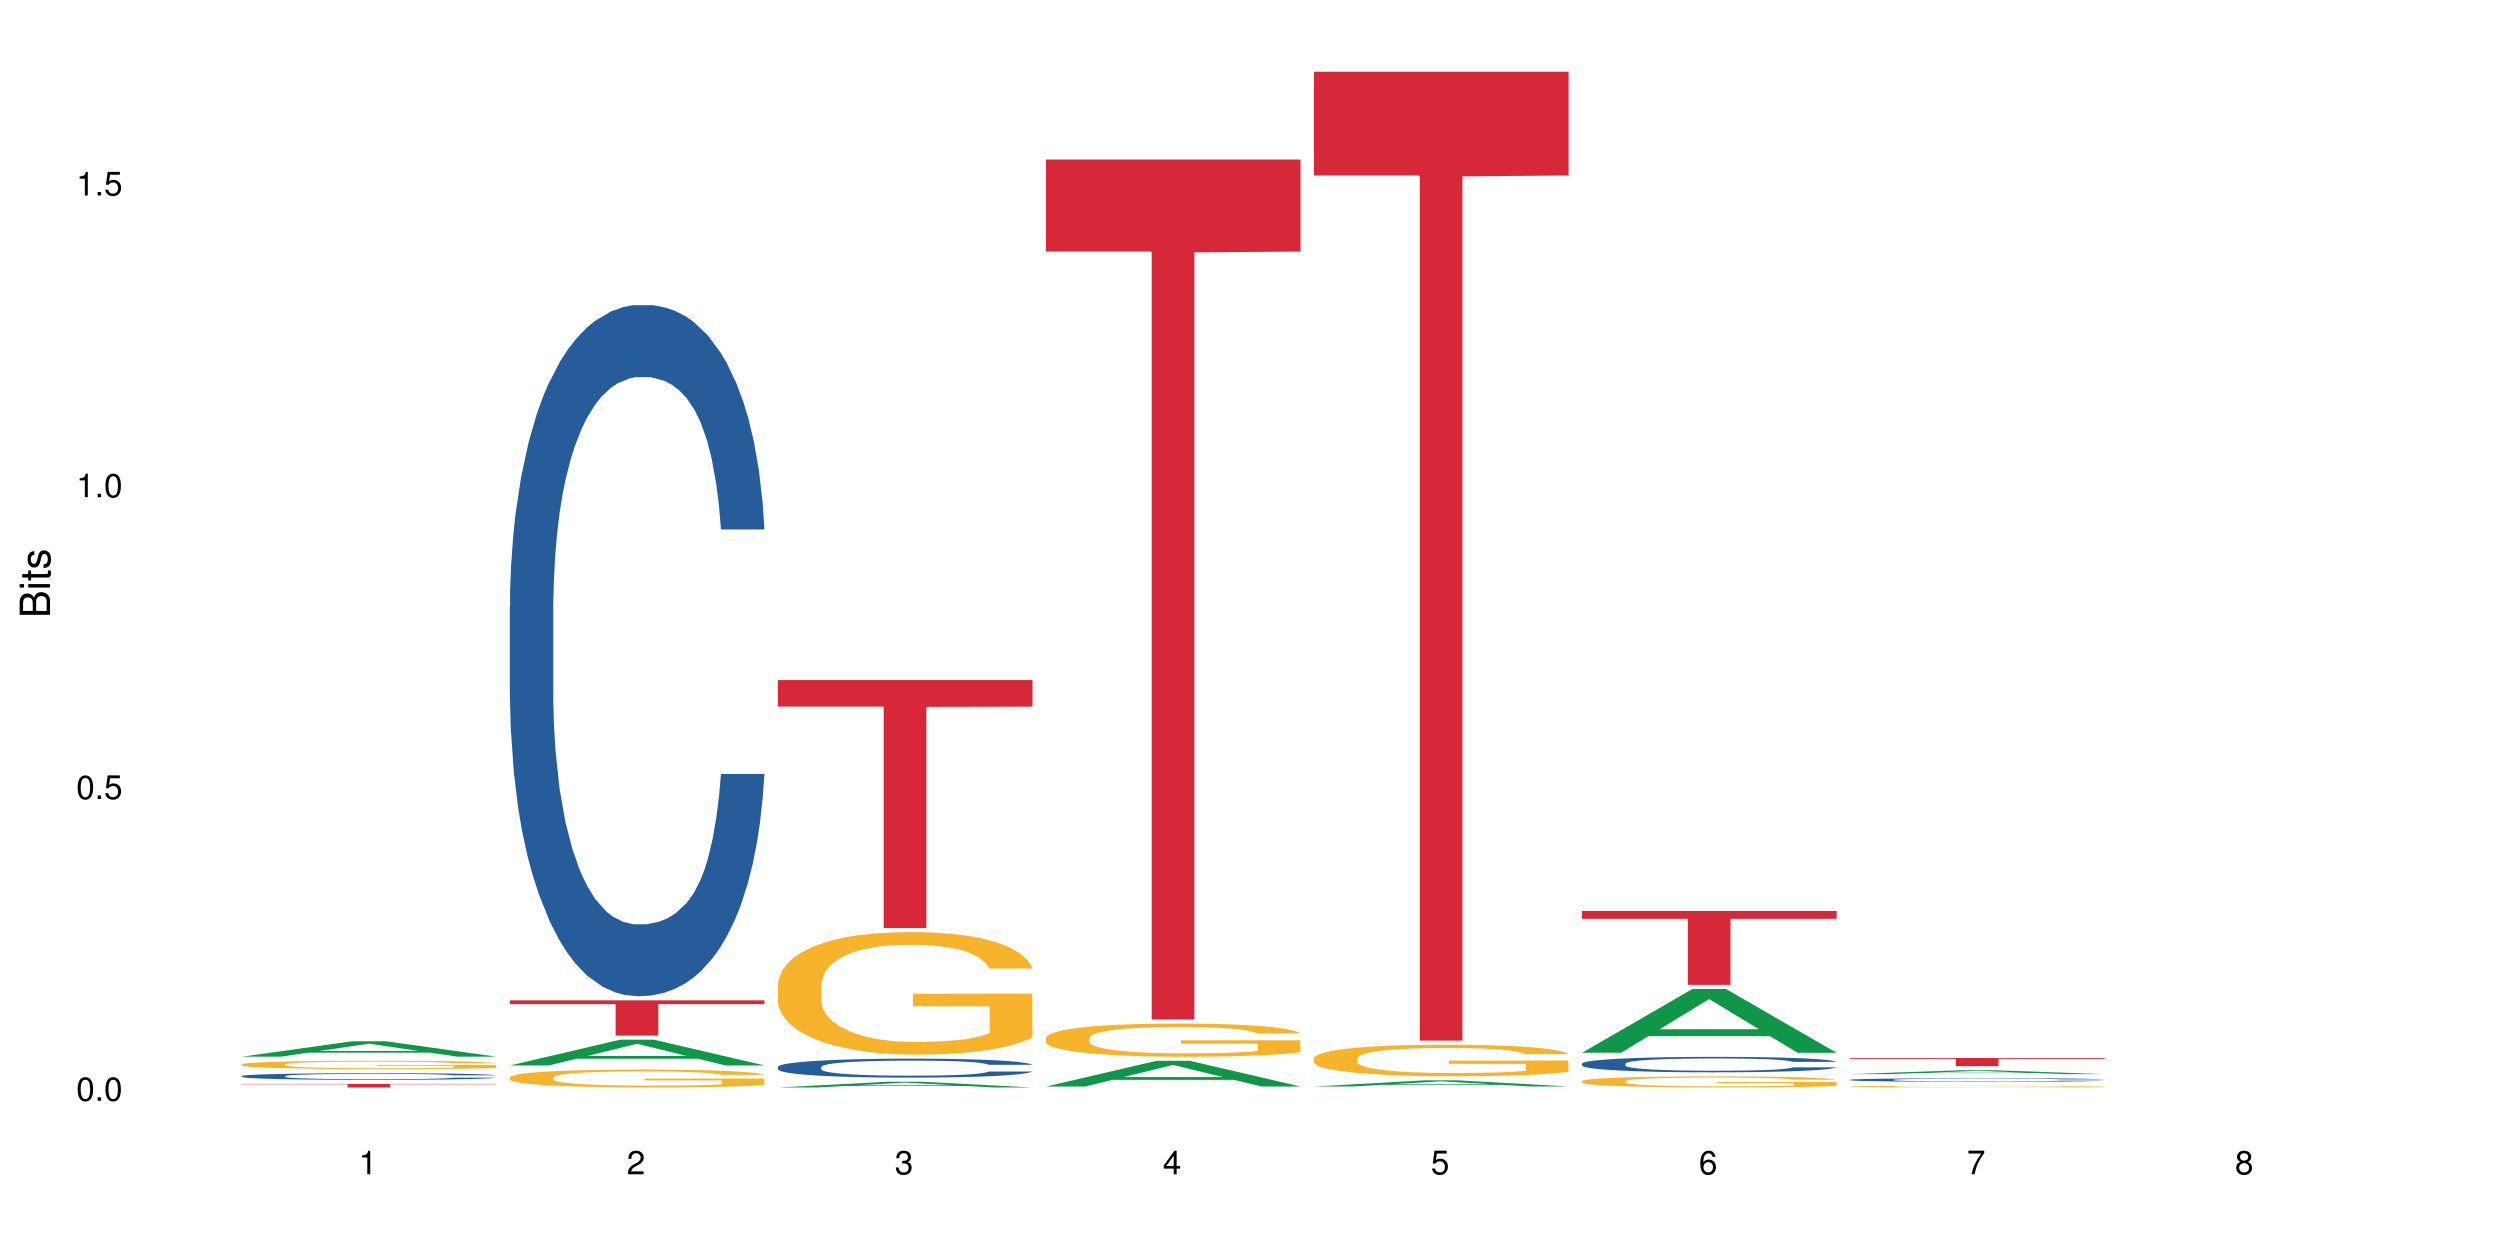 <?xml version="1.0" encoding="UTF-8"?>
<svg xmlns="http://www.w3.org/2000/svg" xmlns:xlink="http://www.w3.org/1999/xlink" width="720pt" height="360pt" viewBox="0 0 720 360" version="1.1">
<defs>
<g>
<symbol overflow="visible" id="glyph0-0">
<path style="stroke:none;" d=""/>
</symbol>
<symbol overflow="visible" id="glyph0-1">
<path style="stroke:none;" d="M 2.641 -6.797 C 2 -6.797 1.422 -6.531 1.078 -6.047 C 0.641 -5.453 0.406 -4.547 0.406 -3.297 C 0.406 -1 1.188 0.219 2.641 0.219 C 4.078 0.219 4.859 -1 4.859 -3.234 C 4.859 -4.562 4.656 -5.438 4.203 -6.047 C 3.844 -6.531 3.281 -6.797 2.641 -6.797 Z M 2.641 -6.047 C 3.547 -6.047 4 -5.125 4 -3.312 C 4 -1.375 3.562 -0.484 2.625 -0.484 C 1.734 -0.484 1.281 -1.422 1.281 -3.281 C 1.281 -5.141 1.734 -6.047 2.641 -6.047 Z M 2.641 -6.047 "/>
</symbol>
<symbol overflow="visible" id="glyph0-2">
<path style="stroke:none;" d="M 1.828 -1 L 0.828 -1 L 0.828 0 L 1.828 0 Z M 1.828 -1 "/>
</symbol>
<symbol overflow="visible" id="glyph0-3">
<path style="stroke:none;" d="M 4.562 -6.797 L 1.062 -6.797 L 0.547 -3.094 L 1.328 -3.094 C 1.719 -3.562 2.047 -3.734 2.578 -3.734 C 3.484 -3.734 4.062 -3.109 4.062 -2.094 C 4.062 -1.125 3.484 -0.531 2.578 -0.531 C 1.828 -0.531 1.375 -0.906 1.188 -1.672 L 0.328 -1.672 C 0.453 -1.109 0.547 -0.844 0.75 -0.594 C 1.125 -0.078 1.828 0.219 2.594 0.219 C 3.969 0.219 4.922 -0.781 4.922 -2.219 C 4.922 -3.562 4.031 -4.484 2.719 -4.484 C 2.25 -4.484 1.859 -4.359 1.469 -4.062 L 1.734 -5.969 L 4.562 -5.969 Z M 4.562 -6.797 "/>
</symbol>
<symbol overflow="visible" id="glyph0-4">
<path style="stroke:none;" d="M 2.484 -4.844 L 2.484 0 L 3.328 0 L 3.328 -6.797 L 2.766 -6.797 C 2.469 -5.75 2.281 -5.609 0.984 -5.453 L 0.984 -4.844 Z M 2.484 -4.844 "/>
</symbol>
<symbol overflow="visible" id="glyph0-5">
<path style="stroke:none;" d="M 4.859 -0.828 L 1.281 -0.828 C 1.359 -1.391 1.672 -1.75 2.5 -2.234 L 3.469 -2.75 C 4.406 -3.266 4.906 -3.969 4.906 -4.812 C 4.906 -5.375 4.672 -5.906 4.266 -6.266 C 3.859 -6.625 3.375 -6.797 2.719 -6.797 C 1.859 -6.797 1.219 -6.5 0.844 -5.922 C 0.609 -5.562 0.5 -5.125 0.484 -4.438 L 1.328 -4.438 C 1.359 -4.906 1.406 -5.188 1.531 -5.406 C 1.75 -5.812 2.188 -6.062 2.703 -6.062 C 3.469 -6.062 4.031 -5.516 4.031 -4.781 C 4.031 -4.25 3.719 -3.797 3.125 -3.438 L 2.234 -2.938 C 0.812 -2.141 0.406 -1.5 0.328 0 L 4.859 0 Z M 4.859 -0.828 "/>
</symbol>
<symbol overflow="visible" id="glyph0-6">
<path style="stroke:none;" d="M 2.125 -3.125 L 2.578 -3.125 C 3.516 -3.125 3.984 -2.703 3.984 -1.891 C 3.984 -1.031 3.469 -0.531 2.578 -0.531 C 1.656 -0.531 1.203 -0.984 1.156 -1.969 L 0.312 -1.969 C 0.344 -1.422 0.438 -1.078 0.609 -0.766 C 0.953 -0.109 1.625 0.219 2.547 0.219 C 3.953 0.219 4.859 -0.609 4.859 -1.906 C 4.859 -2.766 4.516 -3.25 3.703 -3.516 C 4.344 -3.766 4.656 -4.25 4.656 -4.938 C 4.656 -6.109 3.875 -6.797 2.578 -6.797 C 1.203 -6.797 0.484 -6.047 0.453 -4.609 L 1.297 -4.609 C 1.312 -5.016 1.344 -5.25 1.453 -5.453 C 1.641 -5.828 2.062 -6.062 2.594 -6.062 C 3.344 -6.062 3.797 -5.625 3.797 -4.906 C 3.797 -4.422 3.609 -4.141 3.25 -3.984 C 3.016 -3.891 2.719 -3.844 2.125 -3.844 Z M 2.125 -3.125 "/>
</symbol>
<symbol overflow="visible" id="glyph0-7">
<path style="stroke:none;" d="M 3.141 -1.625 L 3.141 0 L 3.984 0 L 3.984 -1.625 L 4.984 -1.625 L 4.984 -2.391 L 3.984 -2.391 L 3.984 -6.797 L 3.359 -6.797 L 0.266 -2.516 L 0.266 -1.625 Z M 3.141 -2.391 L 1 -2.391 L 3.141 -5.359 Z M 3.141 -2.391 "/>
</symbol>
<symbol overflow="visible" id="glyph0-8">
<path style="stroke:none;" d="M 4.781 -5.031 C 4.609 -6.141 3.891 -6.797 2.844 -6.797 C 2.094 -6.797 1.422 -6.438 1.031 -5.828 C 0.609 -5.172 0.406 -4.344 0.406 -3.094 C 0.406 -1.953 0.578 -1.234 0.984 -0.625 C 1.359 -0.078 1.953 0.219 2.703 0.219 C 3.984 0.219 4.922 -0.734 4.922 -2.078 C 4.922 -3.344 4.062 -4.234 2.844 -4.234 C 2.172 -4.234 1.641 -3.969 1.281 -3.469 C 1.281 -5.125 1.828 -6.047 2.797 -6.047 C 3.391 -6.047 3.797 -5.672 3.938 -5.031 Z M 2.734 -3.484 C 3.547 -3.484 4.062 -2.922 4.062 -2 C 4.062 -1.156 3.484 -0.531 2.703 -0.531 C 1.922 -0.531 1.328 -1.188 1.328 -2.047 C 1.328 -2.891 1.906 -3.484 2.734 -3.484 Z M 2.734 -3.484 "/>
</symbol>
<symbol overflow="visible" id="glyph0-9">
<path style="stroke:none;" d="M 4.984 -6.797 L 0.438 -6.797 L 0.438 -5.969 L 4.109 -5.969 C 2.5 -3.656 1.828 -2.234 1.328 0 L 2.219 0 C 2.594 -2.172 3.453 -4.047 4.984 -6.094 Z M 4.984 -6.797 "/>
</symbol>
<symbol overflow="visible" id="glyph0-10">
<path style="stroke:none;" d="M 3.75 -3.578 C 4.453 -4 4.688 -4.344 4.688 -4.984 C 4.688 -6.047 3.844 -6.797 2.641 -6.797 C 1.438 -6.797 0.594 -6.047 0.594 -4.984 C 0.594 -4.359 0.828 -4.016 1.516 -3.578 C 0.734 -3.203 0.359 -2.641 0.359 -1.891 C 0.359 -0.641 1.297 0.219 2.641 0.219 C 3.984 0.219 4.922 -0.641 4.922 -1.875 C 4.922 -2.641 4.531 -3.203 3.75 -3.578 Z M 2.641 -6.047 C 3.359 -6.047 3.812 -5.625 3.812 -4.969 C 3.812 -4.344 3.344 -3.922 2.641 -3.922 C 1.922 -3.922 1.453 -4.344 1.453 -4.984 C 1.453 -5.625 1.922 -6.047 2.641 -6.047 Z M 2.641 -3.203 C 3.484 -3.203 4.062 -2.672 4.062 -1.875 C 4.062 -1.062 3.484 -0.531 2.625 -0.531 C 1.797 -0.531 1.219 -1.078 1.219 -1.875 C 1.219 -2.672 1.797 -3.203 2.641 -3.203 Z M 2.641 -3.203 "/>
</symbol>
<symbol overflow="visible" id="glyph1-0">
<path style="stroke:none;" d=""/>
</symbol>
<symbol overflow="visible" id="glyph1-1">
<path style="stroke:none;" d="M 0 -0.953 L 0 -4.891 C 0 -5.719 -0.234 -6.344 -0.734 -6.797 C -1.188 -7.234 -1.812 -7.469 -2.5 -7.469 C -3.547 -7.469 -4.188 -7 -4.625 -5.875 C -4.984 -6.672 -5.641 -7.094 -6.531 -7.094 C -7.156 -7.094 -7.734 -6.859 -8.141 -6.391 C -8.562 -5.938 -8.75 -5.344 -8.75 -4.5 L -8.75 -0.953 Z M -4.984 -2.062 L -7.766 -2.062 L -7.766 -4.219 C -7.766 -4.844 -7.688 -5.203 -7.453 -5.5 C -7.219 -5.812 -6.859 -5.969 -6.375 -5.969 C -5.906 -5.969 -5.531 -5.812 -5.297 -5.5 C -5.062 -5.203 -4.984 -4.844 -4.984 -4.219 Z M -0.984 -2.062 L -4 -2.062 L -4 -4.781 C -4 -5.328 -3.859 -5.688 -3.578 -5.953 C -3.297 -6.219 -2.922 -6.359 -2.484 -6.359 C -2.062 -6.359 -1.688 -6.219 -1.406 -5.953 C -1.109 -5.688 -0.984 -5.328 -0.984 -4.781 Z M -0.984 -2.062 "/>
</symbol>
<symbol overflow="visible" id="glyph1-2">
<path style="stroke:none;" d="M -6.281 -1.797 L -6.281 -0.797 L 0 -0.797 L 0 -1.797 Z M -8.75 -1.797 L -8.75 -0.797 L -7.484 -0.797 L -7.484 -1.797 Z M -8.75 -1.797 "/>
</symbol>
<symbol overflow="visible" id="glyph1-3">
<path style="stroke:none;" d="M -6.281 -3.047 L -6.281 -2.016 L -8.016 -2.016 L -8.016 -1.016 L -6.281 -1.016 L -6.281 -0.172 L -5.469 -0.172 L -5.469 -1.016 L -0.719 -1.016 C -0.078 -1.016 0.281 -1.453 0.281 -2.234 C 0.281 -2.469 0.25 -2.719 0.188 -3.047 L -0.641 -3.047 C -0.609 -2.922 -0.594 -2.766 -0.594 -2.562 C -0.594 -2.141 -0.719 -2.016 -1.156 -2.016 L -5.469 -2.016 L -5.469 -3.047 Z M -6.281 -3.047 "/>
</symbol>
<symbol overflow="visible" id="glyph1-4">
<path style="stroke:none;" d="M -4.531 -5.25 C -5.766 -5.25 -6.469 -4.422 -6.469 -2.969 C -6.469 -1.516 -5.719 -0.562 -4.547 -0.562 C -3.562 -0.562 -3.094 -1.062 -2.734 -2.562 L -2.516 -3.484 C -2.344 -4.188 -2.094 -4.469 -1.625 -4.469 C -1.047 -4.469 -0.641 -3.875 -0.641 -3 C -0.641 -2.453 -0.797 -2 -1.062 -1.75 C -1.25 -1.594 -1.422 -1.531 -1.875 -1.469 L -1.875 -0.406 C -0.422 -0.453 0.281 -1.266 0.281 -2.922 C 0.281 -4.5 -0.5 -5.516 -1.719 -5.516 C -2.656 -5.516 -3.172 -4.984 -3.469 -3.734 L -3.703 -2.766 C -3.891 -1.953 -4.156 -1.609 -4.594 -1.609 C -5.172 -1.609 -5.547 -2.125 -5.547 -2.938 C -5.547 -3.75 -5.203 -4.172 -4.531 -4.203 Z M -4.531 -5.25 "/>
</symbol>
</g>
</defs>
<g id="surface104324">
<rect x="0" y="0" width="720" height="360" style="fill:rgb(100%,100%,100%);fill-opacity:1;stroke:none;"/>
<path style=" stroke:none;fill-rule:nonzero;fill:rgb(6.275%,58.824%,28.235%);fill-opacity:1;" d="M 69.629 304.32 L 69.707 304.316 L 101.441 299.875 L 111.078 299.875 L 142.965 304.324 L 131.762 304.324 L 123.77 303.16 L 88.746 303.16 L 80.91 304.32 L 69.629 304.32 L 92.117 302.68 L 120.559 302.676 L 106.375 300.602 L 106.219 300.598 L 106.062 300.609 L 92.039 302.676 L 92.117 302.68 Z M 69.629 304.32 "/>
<path style=" stroke:none;fill-rule:nonzero;fill:rgb(14.51%,36.078%,60%);fill-opacity:1;" d="M 69.629 309.91 L 69.719 309.91 L 69.719 309.867 L 69.988 309.801 L 70.613 309.719 L 71.238 309.66 L 72.848 309.555 L 75.086 309.457 L 77.41 309.379 L 79.109 309.336 L 80.629 309.301 L 84.117 309.234 L 86.355 309.203 L 88.77 309.172 L 91.719 309.141 L 93.867 309.125 L 98.695 309.098 L 102.273 309.086 L 105.047 309.078 L 111.039 309.078 L 114.613 309.086 L 117.207 309.094 L 120.07 309.109 L 122.484 309.125 L 126.688 309.164 L 130.445 309.211 L 132.145 309.238 L 134.828 309.293 L 136.883 309.348 L 138.316 309.391 L 139.926 309.457 L 141.355 309.535 L 142.43 309.625 L 142.965 309.699 L 130.445 309.699 L 129.82 309.629 L 129.102 309.574 L 127.762 309.504 L 126.422 309.453 L 124.543 309.402 L 122.844 309.371 L 120.516 309.336 L 118.461 309.316 L 116.312 309.301 L 114.258 309.289 L 110.32 309.277 L 105.762 309.277 L 104.062 309.281 L 100.574 309.297 L 98.695 309.309 L 96.012 309.332 L 94.133 309.355 L 91.898 309.391 L 90.379 309.422 L 88.5 309.465 L 87.16 309.504 L 85.637 309.562 L 84.742 309.605 L 83.938 309.656 L 83.223 309.715 L 82.688 309.773 L 82.328 309.84 L 82.148 309.902 L 82.148 310.172 L 82.328 310.238 L 82.777 310.309 L 83.938 310.418 L 85.637 310.508 L 87.605 310.582 L 89.484 310.637 L 90.559 310.66 L 91.988 310.688 L 94.223 310.723 L 97.445 310.758 L 99.32 310.773 L 102.184 310.785 L 105.137 310.793 L 109.07 310.793 L 112.559 310.785 L 114.883 310.777 L 117.297 310.762 L 120.605 310.734 L 122.664 310.707 L 124.453 310.672 L 125.793 310.641 L 126.688 310.609 L 128.031 310.559 L 129.102 310.496 L 129.906 310.438 L 130.445 310.375 L 142.965 310.375 L 142.43 310.445 L 141.625 310.516 L 140.82 310.566 L 139.566 310.625 L 138.137 310.68 L 136.078 310.742 L 134.379 310.781 L 132.145 310.824 L 130.086 310.859 L 127.852 310.891 L 124.543 310.926 L 122.395 310.941 L 120.07 310.957 L 117.297 310.973 L 113.809 310.984 L 110.055 310.992 L 106.566 310.992 L 102.809 310.988 L 100.035 310.98 L 96.371 310.965 L 91.809 310.934 L 88.5 310.902 L 85.906 310.867 L 83.672 310.832 L 81.168 310.785 L 77.945 310.707 L 75.98 310.648 L 74.637 310.602 L 73.117 310.531 L 72.043 310.473 L 70.793 310.375 L 69.898 310.25 L 69.629 310.152 Z M 69.629 309.91 "/>
<path style=" stroke:none;fill-rule:nonzero;fill:rgb(96.863%,70.196%,16.863%);fill-opacity:1;" d="M 69.629 306.527 L 69.719 306.527 L 69.719 306.484 L 70.078 306.383 L 70.973 306.246 L 72.133 306.137 L 73.387 306.047 L 74.191 306 L 75.531 305.934 L 76.695 305.887 L 79.645 305.789 L 83.402 305.695 L 85.461 305.656 L 87.785 305.617 L 91.094 305.578 L 92.613 305.562 L 97.266 305.527 L 102.543 305.504 L 108.355 305.5 L 111.039 305.5 L 114.703 305.508 L 119.711 305.535 L 122.574 305.555 L 124.809 305.578 L 127.137 305.605 L 129.996 305.648 L 132.68 305.703 L 134.828 305.754 L 136.973 305.82 L 138.762 305.891 L 140.281 305.969 L 141.625 306.062 L 142.43 306.137 L 142.965 306.215 L 130.535 306.215 L 129.82 306.137 L 129.016 306.078 L 127.672 306.004 L 126.332 305.953 L 124.988 305.91 L 122.484 305.855 L 120.34 305.82 L 117.656 305.789 L 115.062 305.77 L 112.109 305.754 L 110.32 305.75 L 105.582 305.75 L 101.289 305.766 L 98.785 305.785 L 96.996 305.801 L 94.492 305.836 L 92.973 305.859 L 92.078 305.879 L 89.395 305.945 L 87.605 306.008 L 86.621 306.051 L 85.371 306.117 L 84.477 306.176 L 83.492 306.262 L 82.953 306.328 L 82.238 306.477 L 82.148 306.875 L 82.418 306.957 L 82.953 307.047 L 83.672 307.125 L 84.742 307.211 L 85.816 307.273 L 87.695 307.359 L 89.305 307.418 L 90.559 307.453 L 92.973 307.512 L 93.957 307.531 L 96.281 307.574 L 98.695 307.602 L 101.648 307.629 L 103.883 307.645 L 107.461 307.652 L 112.02 307.652 L 117.387 307.641 L 120.785 307.621 L 123.109 307.605 L 124.633 307.59 L 126.508 307.566 L 127.852 307.543 L 129.102 307.52 L 130.625 307.48 L 130.625 306.957 L 108.535 306.953 L 108.535 306.707 L 142.875 306.707 L 142.965 307.566 L 141.086 307.625 L 138.762 307.684 L 136.527 307.727 L 134.199 307.762 L 130.891 307.805 L 128.207 307.832 L 124.094 307.863 L 120.34 307.883 L 116.402 307.895 L 112.914 307.902 L 108.801 307.902 L 105.137 307.898 L 101.199 307.887 L 98.07 307.867 L 95.207 307.848 L 92.344 307.82 L 88.77 307.773 L 86.441 307.734 L 84.027 307.688 L 81.613 307.633 L 79.469 307.574 L 78.035 307.527 L 76.605 307.477 L 75.086 307.41 L 73.652 307.336 L 72.582 307.266 L 71.598 307.191 L 70.883 307.117 L 70.164 307.02 L 69.809 306.941 L 69.629 306.871 Z M 69.629 306.527 "/>
<path style=" stroke:none;fill-rule:nonzero;fill:rgb(83.922%,15.686%,22.353%);fill-opacity:1;" d="M 69.629 312.168 L 142.965 312.168 L 142.965 312.277 L 112.402 312.277 L 112.402 313.195 L 100.105 313.195 L 100.105 312.277 L 69.629 312.277 Z M 69.629 312.168 "/>
<path style=" stroke:none;fill-rule:nonzero;fill:rgb(6.275%,58.824%,28.235%);fill-opacity:1;" d="M 146.824 306.848 L 146.902 306.84 L 178.637 299.422 L 188.273 299.422 L 220.16 306.855 L 208.957 306.855 L 200.965 304.914 L 165.941 304.914 L 158.109 306.848 L 146.824 306.848 L 169.312 304.113 L 197.754 304.105 L 183.57 300.637 L 183.414 300.629 L 183.258 300.652 L 169.234 304.105 L 169.312 304.113 Z M 146.824 306.848 "/>
<path style=" stroke:none;fill-rule:nonzero;fill:rgb(14.51%,36.078%,60%);fill-opacity:1;" d="M 146.824 174.492 L 146.914 174.312 L 146.914 169.945 L 147.184 163.031 L 147.809 154.301 L 148.434 148.297 L 150.043 137.562 L 152.281 127.191 L 154.605 119.188 L 156.305 114.457 L 157.824 110.82 L 161.312 104.09 L 163.551 100.633 L 165.965 97.539 L 168.914 94.445 L 171.062 92.625 L 175.891 89.715 L 179.469 88.441 L 182.242 87.898 L 188.234 87.898 L 191.812 88.625 L 194.406 89.535 L 197.266 90.988 L 199.68 92.625 L 203.883 96.629 L 207.641 101.723 L 209.34 104.633 L 212.023 110.273 L 214.078 115.73 L 215.512 120.461 L 217.121 127.191 L 218.551 135.379 L 219.625 144.656 L 220.16 152.48 L 207.641 152.48 L 207.016 145.203 L 206.301 139.562 L 204.957 132.105 L 203.617 126.828 L 201.738 121.555 L 200.039 118.098 L 197.715 114.641 L 195.656 112.457 L 193.512 110.82 L 191.453 109.727 L 187.52 108.637 L 182.957 108.637 L 181.258 109 L 177.77 110.457 L 175.891 111.73 L 173.207 114.277 L 171.332 116.641 L 169.094 120.281 L 167.574 123.371 L 165.695 128.102 L 164.355 132.285 L 162.836 138.289 L 161.941 142.84 L 161.137 147.934 L 160.418 153.938 L 159.883 160.305 L 159.523 167.035 L 159.348 173.586 L 159.348 201.781 L 159.523 208.332 L 159.973 215.973 L 161.137 227.07 L 162.836 236.715 L 164.801 244.355 L 166.68 249.812 L 167.754 252.359 L 169.184 255.27 L 171.418 258.906 L 174.641 262.547 L 176.516 264.004 L 179.379 265.457 L 182.332 266.184 L 186.266 266.184 L 189.754 265.457 L 192.078 264.547 L 194.492 263.094 L 197.805 260 L 199.859 257.09 L 201.648 253.633 L 202.988 250.176 L 203.883 247.266 L 205.227 241.625 L 206.301 235.438 L 207.105 229.07 L 207.641 222.887 L 220.16 222.887 L 219.625 230.164 L 218.82 237.258 L 218.016 242.535 L 216.762 248.902 L 215.332 254.543 L 213.273 260.91 L 211.574 265.094 L 209.34 269.641 L 207.281 273.098 L 205.047 276.191 L 201.738 279.828 L 199.59 281.648 L 197.266 283.285 L 194.492 284.742 L 191.004 286.016 L 187.25 286.742 L 183.762 286.926 L 180.004 286.562 L 177.234 285.832 L 173.566 284.195 L 169.004 280.922 L 165.695 277.465 L 163.102 274.008 L 160.867 270.371 L 158.363 265.457 L 155.145 257.453 L 153.176 251.266 L 151.832 246.172 L 150.312 239.078 L 149.238 232.711 L 147.988 222.523 L 147.094 209.605 L 146.824 199.602 Z M 146.824 174.492 "/>
<path style=" stroke:none;fill-rule:nonzero;fill:rgb(96.863%,70.196%,16.863%);fill-opacity:1;" d="M 146.824 310.242 L 146.914 310.238 L 146.914 310.145 L 147.273 309.93 L 148.168 309.637 L 149.328 309.398 L 150.582 309.207 L 151.387 309.109 L 152.727 308.969 L 153.891 308.863 L 156.844 308.652 L 160.598 308.453 L 162.656 308.367 L 164.98 308.289 L 168.289 308.199 L 169.809 308.168 L 174.461 308.09 L 179.738 308.043 L 185.551 308.031 L 188.234 308.035 L 191.898 308.055 L 196.91 308.105 L 199.77 308.152 L 202.008 308.199 L 204.332 308.262 L 207.195 308.355 L 209.875 308.469 L 212.023 308.582 L 214.168 308.723 L 215.957 308.875 L 217.477 309.039 L 218.82 309.238 L 219.625 309.402 L 220.16 309.566 L 207.73 309.566 L 207.016 309.402 L 206.211 309.273 L 204.867 309.121 L 203.527 309.008 L 202.184 308.918 L 199.68 308.793 L 197.535 308.719 L 194.852 308.652 L 192.258 308.609 L 189.305 308.582 L 187.52 308.57 L 182.777 308.57 L 178.484 308.605 L 175.98 308.645 L 174.191 308.68 L 171.688 308.75 L 170.168 308.809 L 169.273 308.844 L 166.59 308.992 L 164.801 309.125 L 163.816 309.215 L 162.566 309.355 L 161.672 309.484 L 160.688 309.672 L 160.152 309.812 L 159.434 310.133 L 159.348 310.984 L 159.613 311.164 L 160.152 311.355 L 160.867 311.527 L 161.941 311.703 L 163.012 311.84 L 164.891 312.027 L 166.5 312.148 L 167.754 312.23 L 170.168 312.355 L 171.152 312.398 L 173.477 312.484 L 175.891 312.551 L 178.844 312.605 L 181.078 312.633 L 184.656 312.656 L 189.219 312.656 L 194.582 312.629 L 197.98 312.594 L 200.309 312.555 L 201.828 312.52 L 203.707 312.469 L 205.047 312.422 L 206.301 312.371 L 207.82 312.289 L 207.82 311.164 L 185.73 311.156 L 185.73 310.629 L 220.07 310.625 L 220.16 312.469 L 218.285 312.598 L 215.957 312.719 L 213.723 312.812 L 211.398 312.895 L 208.086 312.984 L 205.406 313.039 L 201.289 313.105 L 197.535 313.148 L 193.598 313.176 L 190.113 313.191 L 185.996 313.195 L 182.332 313.188 L 178.395 313.156 L 175.266 313.121 L 172.402 313.074 L 169.543 313.012 L 165.965 312.914 L 163.641 312.832 L 161.223 312.734 L 158.809 312.617 L 156.664 312.488 L 155.23 312.391 L 153.801 312.277 L 152.281 312.133 L 150.852 311.973 L 149.777 311.828 L 148.793 311.664 L 148.078 311.508 L 147.363 311.293 L 147.004 311.125 L 146.824 310.977 Z M 146.824 310.242 "/>
<path style=" stroke:none;fill-rule:nonzero;fill:rgb(83.922%,15.686%,22.353%);fill-opacity:1;" d="M 146.824 288.102 L 220.16 288.102 L 220.16 289.188 L 189.598 289.195 L 189.598 298.25 L 177.301 298.25 L 177.301 289.203 L 177.121 289.188 L 146.824 289.188 Z M 146.824 288.102 "/>
<path style=" stroke:none;fill-rule:nonzero;fill:rgb(6.275%,58.824%,28.235%);fill-opacity:1;" d="M 224.02 313.195 L 224.098 313.191 L 255.832 311.531 L 265.469 311.531 L 297.355 313.195 L 286.152 313.195 L 278.16 312.762 L 243.141 312.762 L 235.305 313.195 L 224.02 313.195 L 246.508 312.582 L 274.949 312.578 L 260.77 311.801 L 260.609 311.801 L 260.453 311.805 L 246.43 312.578 L 246.508 312.582 Z M 224.02 313.195 "/>
<path style=" stroke:none;fill-rule:nonzero;fill:rgb(14.51%,36.078%,60%);fill-opacity:1;" d="M 224.02 307.273 L 224.109 307.27 L 224.109 307.148 L 224.379 306.961 L 225.004 306.719 L 225.633 306.555 L 227.242 306.262 L 229.477 305.977 L 231.801 305.758 L 233.5 305.629 L 235.023 305.527 L 238.508 305.344 L 240.746 305.25 L 243.16 305.164 L 246.113 305.078 L 248.258 305.031 L 253.086 304.949 L 256.664 304.914 L 259.438 304.898 L 265.43 304.898 L 269.008 304.918 L 271.602 304.945 L 274.461 304.984 L 276.875 305.031 L 281.082 305.141 L 284.836 305.277 L 286.535 305.359 L 289.219 305.512 L 291.277 305.664 L 292.707 305.793 L 294.316 305.977 L 295.746 306.203 L 296.82 306.457 L 297.355 306.668 L 284.836 306.668 L 284.211 306.469 L 283.496 306.316 L 282.152 306.113 L 280.812 305.969 L 278.934 305.824 L 277.234 305.727 L 274.91 305.633 L 272.852 305.574 L 270.707 305.527 L 268.648 305.5 L 264.715 305.469 L 260.152 305.469 L 258.453 305.477 L 254.965 305.52 L 253.086 305.555 L 250.406 305.621 L 248.527 305.688 L 246.289 305.789 L 244.77 305.871 L 242.891 306 L 241.551 306.117 L 240.031 306.281 L 239.137 306.406 L 238.332 306.547 L 237.613 306.711 L 237.078 306.883 L 236.723 307.07 L 236.543 307.25 L 236.543 308.02 L 236.723 308.199 L 237.168 308.41 L 238.332 308.715 L 240.031 308.977 L 241.996 309.188 L 243.875 309.336 L 244.949 309.406 L 246.379 309.488 L 248.617 309.586 L 251.836 309.688 L 253.715 309.727 L 256.574 309.766 L 259.527 309.785 L 263.461 309.785 L 266.949 309.766 L 269.273 309.742 L 271.691 309.703 L 275 309.617 L 277.055 309.535 L 278.844 309.441 L 280.188 309.348 L 281.082 309.27 L 282.422 309.113 L 283.496 308.945 L 284.301 308.77 L 284.836 308.598 L 297.355 308.598 L 296.82 308.801 L 296.016 308.992 L 295.211 309.137 L 293.957 309.312 L 292.527 309.469 L 290.473 309.641 L 288.773 309.758 L 286.535 309.883 L 284.48 309.977 L 282.242 310.059 L 278.934 310.16 L 276.789 310.211 L 274.461 310.254 L 271.691 310.293 L 268.203 310.328 L 264.445 310.348 L 260.957 310.355 L 257.203 310.344 L 254.43 310.324 L 250.762 310.281 L 246.199 310.191 L 242.891 310.094 L 240.297 310 L 238.062 309.902 L 235.559 309.766 L 232.34 309.547 L 230.371 309.379 L 229.031 309.238 L 227.508 309.043 L 226.438 308.867 L 225.184 308.59 L 224.289 308.234 L 224.02 307.961 Z M 224.02 307.273 "/>
<path style=" stroke:none;fill-rule:nonzero;fill:rgb(96.863%,70.196%,16.863%);fill-opacity:1;" d="M 224.02 283.551 L 224.109 283.52 L 224.109 282.875 L 224.469 281.426 L 225.363 279.426 L 226.523 277.781 L 227.777 276.492 L 228.582 275.816 L 229.926 274.852 L 231.086 274.141 L 234.039 272.691 L 237.793 271.336 L 239.852 270.758 L 242.176 270.211 L 245.484 269.598 L 247.004 269.371 L 251.656 268.855 L 256.934 268.535 L 262.746 268.438 L 265.43 268.469 L 269.098 268.598 L 274.105 268.953 L 276.965 269.273 L 279.203 269.598 L 281.527 270.016 L 284.391 270.66 L 287.074 271.434 L 289.219 272.207 L 291.367 273.176 L 293.152 274.207 L 294.676 275.332 L 296.016 276.688 L 296.82 277.816 L 297.355 278.941 L 284.926 278.941 L 284.211 277.816 L 283.406 276.945 L 282.062 275.883 L 280.723 275.109 L 279.383 274.496 L 276.875 273.656 L 274.73 273.141 L 272.047 272.691 L 269.453 272.402 L 266.504 272.207 L 264.715 272.145 L 259.973 272.145 L 255.68 272.367 L 253.176 272.625 L 251.387 272.883 L 248.883 273.367 L 247.363 273.754 L 246.469 274.012 L 243.785 275.012 L 241.996 275.914 L 241.016 276.527 L 239.762 277.492 L 238.867 278.363 L 237.883 279.652 L 237.348 280.617 L 236.633 282.809 L 236.543 288.609 L 236.809 289.836 L 237.348 291.156 L 238.062 292.316 L 239.137 293.543 L 240.207 294.477 L 242.086 295.734 L 243.695 296.57 L 244.949 297.117 L 247.363 297.988 L 248.348 298.277 L 250.672 298.859 L 253.086 299.309 L 256.039 299.695 L 258.273 299.891 L 261.852 300.051 L 266.414 300.051 L 271.777 299.859 L 275.176 299.602 L 277.504 299.344 L 279.023 299.117 L 280.902 298.762 L 282.242 298.441 L 283.496 298.086 L 285.016 297.539 L 285.016 289.836 L 262.926 289.805 L 262.926 286.195 L 297.27 286.16 L 297.355 298.762 L 295.48 299.633 L 293.152 300.469 L 290.918 301.113 L 288.594 301.664 L 285.285 302.273 L 282.602 302.66 L 278.488 303.113 L 274.73 303.402 L 270.797 303.598 L 267.309 303.691 L 263.195 303.727 L 259.527 303.66 L 255.59 303.469 L 252.461 303.211 L 249.598 302.887 L 246.738 302.469 L 243.16 301.793 L 240.836 301.242 L 238.422 300.566 L 236.004 299.762 L 233.859 298.891 L 232.43 298.215 L 230.996 297.441 L 229.477 296.473 L 228.047 295.379 L 226.973 294.379 L 225.988 293.25 L 225.273 292.188 L 224.559 290.738 L 224.199 289.578 L 224.02 288.578 Z M 224.02 283.551 "/>
<path style=" stroke:none;fill-rule:nonzero;fill:rgb(83.922%,15.686%,22.353%);fill-opacity:1;" d="M 224.02 195.867 L 297.355 195.867 L 297.355 203.508 L 266.793 203.578 L 266.793 267.262 L 254.496 267.262 L 254.496 203.645 L 254.316 203.508 L 224.02 203.508 Z M 224.02 195.867 "/>
<path style=" stroke:none;fill-rule:nonzero;fill:rgb(6.275%,58.824%,28.235%);fill-opacity:1;" d="M 301.219 312.922 L 301.297 312.914 L 333.027 305.52 L 342.664 305.52 L 374.555 312.926 L 363.348 312.926 L 355.355 310.996 L 320.336 310.996 L 312.5 312.922 L 301.219 312.922 L 323.703 310.195 L 352.145 310.188 L 337.965 306.73 L 337.809 306.723 L 337.648 306.746 L 323.625 310.188 L 323.703 310.195 Z M 301.219 312.922 "/>
<path style=" stroke:none;fill-rule:nonzero;fill:rgb(96.863%,70.196%,16.863%);fill-opacity:1;" d="M 301.219 298.887 L 301.305 298.875 L 301.305 298.703 L 301.664 298.309 L 302.559 297.77 L 303.723 297.324 L 304.973 296.977 L 305.777 296.793 L 307.121 296.531 L 308.281 296.34 L 311.234 295.945 L 314.988 295.578 L 317.047 295.422 L 319.371 295.273 L 322.68 295.109 L 324.203 295.047 L 328.852 294.906 L 334.129 294.82 L 339.941 294.793 L 342.625 294.805 L 346.293 294.84 L 351.301 294.934 L 354.164 295.02 L 356.398 295.109 L 358.723 295.223 L 361.586 295.395 L 364.27 295.605 L 366.414 295.816 L 368.562 296.078 L 370.352 296.355 L 371.871 296.66 L 373.211 297.027 L 374.016 297.332 L 374.555 297.637 L 362.121 297.637 L 361.406 297.332 L 360.602 297.098 L 359.262 296.809 L 357.918 296.602 L 356.578 296.434 L 354.074 296.207 L 351.926 296.066 L 349.242 295.945 L 346.648 295.867 L 343.699 295.816 L 341.91 295.797 L 337.168 295.797 L 332.875 295.859 L 330.371 295.93 L 328.586 296 L 326.078 296.129 L 324.559 296.234 L 323.664 296.305 L 320.98 296.574 L 319.195 296.816 L 318.211 296.984 L 316.957 297.246 L 316.062 297.48 L 315.078 297.832 L 314.543 298.094 L 313.828 298.684 L 313.738 300.254 L 314.008 300.586 L 314.543 300.945 L 315.258 301.258 L 316.332 301.59 L 317.406 301.844 L 319.281 302.184 L 320.895 302.41 L 322.145 302.559 L 324.559 302.793 L 325.543 302.871 L 327.867 303.027 L 330.285 303.152 L 333.234 303.258 L 335.469 303.309 L 339.047 303.352 L 343.609 303.352 L 348.977 303.301 L 352.375 303.23 L 354.699 303.16 L 356.219 303.098 L 358.098 303.004 L 359.438 302.914 L 360.691 302.82 L 362.211 302.672 L 362.211 300.586 L 340.121 300.578 L 340.121 299.602 L 374.465 299.594 L 374.555 303.004 L 372.676 303.238 L 370.352 303.465 L 368.113 303.641 L 365.789 303.789 L 362.48 303.953 L 359.797 304.059 L 355.684 304.18 L 351.926 304.258 L 347.992 304.312 L 344.504 304.336 L 340.391 304.348 L 336.723 304.328 L 332.789 304.277 L 329.656 304.207 L 326.797 304.121 L 323.934 304.008 L 320.355 303.824 L 318.031 303.676 L 315.617 303.492 L 313.203 303.273 L 311.055 303.039 L 309.625 302.855 L 308.191 302.645 L 306.672 302.383 L 305.242 302.086 L 304.168 301.816 L 303.184 301.512 L 302.469 301.223 L 301.754 300.832 L 301.395 300.516 L 301.219 300.246 Z M 301.219 298.887 "/>
<path style=" stroke:none;fill-rule:nonzero;fill:rgb(83.922%,15.686%,22.353%);fill-opacity:1;" d="M 301.219 45.938 L 374.555 45.938 L 374.555 72.449 L 343.988 72.68 L 343.988 293.621 L 331.691 293.621 L 331.691 72.914 L 331.516 72.449 L 301.219 72.449 Z M 301.219 45.938 "/>
<path style=" stroke:none;fill-rule:nonzero;fill:rgb(6.275%,58.824%,28.235%);fill-opacity:1;" d="M 378.414 312.902 L 378.492 312.898 L 410.223 311.145 L 419.859 311.145 L 451.75 312.902 L 440.547 312.902 L 432.555 312.441 L 397.531 312.441 L 389.695 312.902 L 378.414 312.902 L 400.898 312.254 L 429.34 312.25 L 415.16 311.43 L 415.004 311.43 L 414.848 311.434 L 400.82 312.25 L 400.898 312.254 Z M 378.414 312.902 "/>
<path style=" stroke:none;fill-rule:nonzero;fill:rgb(96.863%,70.196%,16.863%);fill-opacity:1;" d="M 378.414 304.77 L 378.504 304.762 L 378.504 304.594 L 378.859 304.223 L 379.754 303.707 L 380.918 303.281 L 382.168 302.949 L 382.973 302.777 L 384.316 302.527 L 385.477 302.344 L 388.43 301.969 L 392.188 301.621 L 394.242 301.473 L 396.566 301.332 L 399.879 301.172 L 401.398 301.113 L 406.047 300.98 L 411.324 300.898 L 417.137 300.875 L 419.82 300.883 L 423.488 300.914 L 428.496 301.008 L 431.359 301.09 L 433.594 301.172 L 435.918 301.281 L 438.781 301.445 L 441.465 301.645 L 443.609 301.844 L 445.758 302.094 L 447.547 302.359 L 449.066 302.652 L 450.406 303 L 451.211 303.289 L 451.75 303.582 L 439.316 303.582 L 438.602 303.289 L 437.797 303.066 L 436.457 302.793 L 435.113 302.594 L 433.773 302.434 L 431.27 302.219 L 429.121 302.086 L 426.438 301.969 L 423.848 301.895 L 420.895 301.844 L 419.105 301.828 L 414.367 301.828 L 410.074 301.887 L 407.57 301.953 L 405.781 302.02 L 403.277 302.145 L 401.754 302.242 L 400.859 302.309 L 398.18 302.566 L 396.391 302.801 L 395.406 302.957 L 394.152 303.207 L 393.258 303.434 L 392.277 303.766 L 391.738 304.012 L 391.023 304.578 L 390.934 306.074 L 391.203 306.387 L 391.738 306.73 L 392.453 307.027 L 393.527 307.344 L 394.602 307.586 L 396.48 307.91 L 398.09 308.125 L 399.34 308.266 L 401.754 308.488 L 402.738 308.566 L 405.066 308.715 L 407.48 308.832 L 410.43 308.93 L 412.668 308.98 L 416.242 309.02 L 420.805 309.02 L 426.172 308.973 L 429.57 308.906 L 431.895 308.84 L 433.414 308.781 L 435.293 308.688 L 436.637 308.605 L 437.887 308.516 L 439.406 308.375 L 439.406 306.387 L 417.316 306.379 L 417.316 305.449 L 451.66 305.441 L 451.75 308.688 L 449.871 308.914 L 447.547 309.129 L 445.309 309.297 L 442.984 309.438 L 439.676 309.594 L 436.992 309.695 L 432.879 309.809 L 429.121 309.887 L 425.188 309.934 L 421.699 309.961 L 417.586 309.969 L 413.918 309.953 L 409.984 309.902 L 406.852 309.836 L 403.992 309.754 L 401.129 309.645 L 397.551 309.469 L 395.227 309.328 L 392.812 309.156 L 390.398 308.945 L 388.25 308.723 L 386.82 308.547 L 385.391 308.348 L 383.867 308.098 L 382.438 307.816 L 381.363 307.559 L 380.379 307.27 L 379.664 306.996 L 378.949 306.621 L 378.594 306.32 L 378.414 306.066 Z M 378.414 304.77 "/>
<path style=" stroke:none;fill-rule:nonzero;fill:rgb(83.922%,15.686%,22.353%);fill-opacity:1;" d="M 378.414 20.664 L 451.75 20.664 L 451.75 50.531 L 421.184 50.793 L 421.184 299.699 L 408.887 299.699 L 408.887 51.055 L 408.711 50.531 L 378.414 50.531 Z M 378.414 20.664 "/>
<path style=" stroke:none;fill-rule:nonzero;fill:rgb(6.275%,58.824%,28.235%);fill-opacity:1;" d="M 455.609 303.188 L 455.688 303.172 L 487.418 284.816 L 497.055 284.816 L 528.945 303.207 L 517.742 303.207 L 509.75 298.406 L 474.727 298.406 L 466.891 303.188 L 455.609 303.188 L 478.094 296.422 L 506.535 296.402 L 492.355 287.82 L 492.199 287.805 L 492.043 287.855 L 478.016 296.402 L 478.094 296.422 Z M 455.609 303.188 "/>
<path style=" stroke:none;fill-rule:nonzero;fill:rgb(14.51%,36.078%,60%);fill-opacity:1;" d="M 455.609 306.316 L 455.699 306.312 L 455.699 306.215 L 455.965 306.059 L 456.594 305.863 L 457.219 305.73 L 458.828 305.488 L 461.066 305.258 L 463.391 305.078 L 465.09 304.973 L 466.609 304.895 L 470.098 304.742 L 472.332 304.664 L 474.746 304.598 L 477.699 304.527 L 479.848 304.488 L 484.676 304.422 L 488.254 304.395 L 491.023 304.383 L 497.016 304.383 L 500.594 304.398 L 503.188 304.418 L 506.051 304.449 L 508.465 304.488 L 512.668 304.574 L 516.426 304.691 L 518.125 304.754 L 520.805 304.879 L 522.863 305.004 L 524.293 305.109 L 525.906 305.258 L 527.336 305.441 L 528.41 305.648 L 528.945 305.824 L 516.426 305.824 L 515.797 305.66 L 515.082 305.535 L 513.742 305.367 L 512.398 305.25 L 510.523 305.133 L 508.824 305.055 L 506.496 304.977 L 504.441 304.93 L 502.293 304.895 L 500.238 304.867 L 496.301 304.844 L 491.742 304.844 L 490.043 304.852 L 486.555 304.883 L 484.676 304.914 L 481.992 304.969 L 480.113 305.023 L 477.879 305.105 L 476.359 305.172 L 474.48 305.277 L 473.137 305.371 L 471.617 305.508 L 470.723 305.609 L 469.918 305.723 L 469.203 305.855 L 468.668 305.996 L 468.309 306.148 L 468.129 306.293 L 468.129 306.926 L 468.309 307.07 L 468.758 307.242 L 469.918 307.488 L 471.617 307.703 L 473.586 307.875 L 475.465 307.996 L 476.535 308.055 L 477.969 308.117 L 480.203 308.199 L 483.422 308.281 L 485.301 308.312 L 488.164 308.348 L 491.113 308.363 L 495.051 308.363 L 498.539 308.348 L 500.863 308.324 L 503.277 308.293 L 506.586 308.223 L 508.645 308.16 L 510.434 308.082 L 511.773 308.004 L 512.668 307.941 L 514.008 307.812 L 515.082 307.676 L 515.887 307.535 L 516.426 307.395 L 528.945 307.395 L 528.41 307.559 L 527.605 307.715 L 526.797 307.836 L 525.547 307.977 L 524.117 308.102 L 522.059 308.246 L 520.359 308.336 L 518.125 308.438 L 516.066 308.516 L 513.832 308.586 L 510.523 308.668 L 508.375 308.707 L 506.051 308.742 L 503.277 308.777 L 499.789 308.805 L 496.035 308.82 L 492.547 308.824 L 488.789 308.816 L 486.016 308.801 L 482.352 308.766 L 477.789 308.691 L 474.48 308.613 L 471.887 308.535 L 469.648 308.457 L 467.145 308.348 L 463.926 308.168 L 461.957 308.027 L 460.617 307.914 L 459.098 307.758 L 458.023 307.613 L 456.773 307.387 L 455.879 307.098 L 455.609 306.875 Z M 455.609 306.316 "/>
<path style=" stroke:none;fill-rule:nonzero;fill:rgb(96.863%,70.196%,16.863%);fill-opacity:1;" d="M 455.609 311.367 L 455.699 311.367 L 455.699 311.309 L 456.055 311.176 L 456.949 310.996 L 458.113 310.848 L 459.367 310.73 L 460.172 310.668 L 461.512 310.582 L 462.676 310.516 L 465.625 310.387 L 469.383 310.262 L 471.438 310.211 L 473.766 310.16 L 477.074 310.105 L 478.594 310.086 L 483.246 310.039 L 488.52 310.008 L 494.336 310 L 497.016 310.004 L 500.684 310.016 L 505.691 310.047 L 508.555 310.074 L 510.789 310.105 L 513.117 310.145 L 515.977 310.203 L 518.66 310.273 L 520.805 310.34 L 522.953 310.43 L 524.742 310.523 L 526.262 310.625 L 527.605 310.746 L 528.41 310.848 L 528.945 310.953 L 516.516 310.953 L 515.797 310.848 L 514.992 310.77 L 513.652 310.676 L 512.309 310.605 L 510.969 310.547 L 508.465 310.473 L 506.316 310.426 L 503.637 310.387 L 501.043 310.359 L 498.09 310.34 L 496.301 310.336 L 491.562 310.336 L 487.27 310.355 L 484.766 310.379 L 482.977 310.402 L 480.473 310.445 L 478.953 310.48 L 478.059 310.504 L 475.375 310.594 L 473.586 310.676 L 472.602 310.734 L 471.348 310.82 L 470.457 310.898 L 469.473 311.016 L 468.934 311.102 L 468.219 311.301 L 468.129 311.828 L 468.398 311.938 L 468.934 312.059 L 469.648 312.164 L 470.723 312.273 L 471.797 312.359 L 473.676 312.473 L 475.285 312.547 L 476.535 312.598 L 478.953 312.676 L 479.934 312.703 L 482.262 312.754 L 484.676 312.797 L 487.625 312.832 L 489.863 312.848 L 493.441 312.863 L 498 312.863 L 503.367 312.844 L 506.766 312.824 L 509.09 312.801 L 510.609 312.777 L 512.488 312.746 L 513.832 312.719 L 515.082 312.684 L 516.602 312.637 L 516.602 311.938 L 494.512 311.934 L 494.512 311.609 L 528.855 311.605 L 528.945 312.746 L 527.066 312.824 L 524.742 312.902 L 522.508 312.961 L 520.18 313.008 L 516.871 313.066 L 514.188 313.098 L 510.074 313.141 L 506.316 313.168 L 502.383 313.184 L 498.895 313.191 L 494.781 313.195 L 491.113 313.191 L 487.18 313.172 L 484.051 313.148 L 481.188 313.121 L 478.324 313.082 L 474.746 313.02 L 472.422 312.973 L 470.008 312.91 L 467.594 312.836 L 465.445 312.758 L 464.016 312.695 L 462.586 312.625 L 461.066 312.539 L 459.633 312.441 L 458.559 312.348 L 457.578 312.246 L 456.859 312.152 L 456.145 312.02 L 455.789 311.914 L 455.609 311.824 Z M 455.609 311.367 "/>
<path style=" stroke:none;fill-rule:nonzero;fill:rgb(83.922%,15.686%,22.353%);fill-opacity:1;" d="M 455.609 262.34 L 528.945 262.34 L 528.945 264.621 L 498.383 264.641 L 498.383 283.645 L 486.086 283.645 L 486.086 264.66 L 485.906 264.621 L 455.609 264.621 Z M 455.609 262.34 "/>
<path style=" stroke:none;fill-rule:nonzero;fill:rgb(6.275%,58.824%,28.235%);fill-opacity:1;" d="M 532.805 309.359 L 532.883 309.359 L 564.617 308.227 L 574.254 308.227 L 606.141 309.359 L 594.938 309.359 L 586.945 309.062 L 551.922 309.062 L 544.086 309.359 L 532.805 309.359 L 555.293 308.941 L 583.734 308.941 L 569.551 308.41 L 569.395 308.41 L 569.238 308.414 L 555.215 308.941 L 555.293 308.941 Z M 532.805 309.359 "/>
<path style=" stroke:none;fill-rule:nonzero;fill:rgb(14.51%,36.078%,60%);fill-opacity:1;" d="M 532.805 310.977 L 532.895 310.977 L 532.895 310.953 L 533.164 310.918 L 533.789 310.875 L 534.414 310.844 L 536.023 310.789 L 538.262 310.734 L 540.586 310.695 L 542.285 310.672 L 543.805 310.652 L 547.293 310.617 L 549.527 310.602 L 551.945 310.586 L 554.895 310.57 L 557.043 310.559 L 561.871 310.543 L 565.449 310.539 L 568.223 310.535 L 574.215 310.535 L 577.789 310.539 L 580.383 310.543 L 583.246 310.551 L 585.66 310.559 L 589.863 310.578 L 593.621 310.605 L 595.32 310.621 L 598.004 310.648 L 600.059 310.676 L 601.492 310.703 L 603.102 310.734 L 604.531 310.777 L 605.605 310.824 L 606.141 310.867 L 593.621 310.867 L 592.996 310.828 L 592.277 310.801 L 590.938 310.762 L 589.598 310.734 L 587.719 310.707 L 586.02 310.691 L 583.691 310.672 L 581.637 310.66 L 579.488 310.652 L 577.434 310.648 L 573.496 310.641 L 568.938 310.641 L 567.238 310.645 L 563.75 310.652 L 561.871 310.656 L 559.188 310.672 L 557.309 310.684 L 555.074 310.699 L 553.555 310.715 L 551.676 310.742 L 550.336 310.762 L 548.812 310.793 L 547.918 310.816 L 547.113 310.844 L 546.398 310.871 L 545.863 310.906 L 545.504 310.941 L 545.324 310.973 L 545.324 311.117 L 545.504 311.152 L 545.953 311.191 L 547.113 311.246 L 548.812 311.297 L 550.781 311.336 L 552.66 311.363 L 553.734 311.375 L 555.164 311.391 L 557.398 311.41 L 560.617 311.43 L 562.496 311.438 L 565.359 311.445 L 568.309 311.449 L 572.246 311.449 L 575.734 311.445 L 578.059 311.438 L 580.473 311.43 L 583.781 311.414 L 585.84 311.402 L 587.629 311.383 L 588.969 311.367 L 589.863 311.352 L 591.207 311.32 L 592.277 311.289 L 593.082 311.258 L 593.621 311.227 L 606.141 311.227 L 605.605 311.262 L 604.801 311.301 L 603.996 311.328 L 602.742 311.359 L 601.312 311.387 L 599.254 311.422 L 597.555 311.441 L 595.32 311.465 L 593.262 311.484 L 591.027 311.5 L 587.719 311.516 L 585.57 311.527 L 583.246 311.535 L 580.473 311.543 L 576.984 311.547 L 573.23 311.551 L 569.742 311.555 L 565.984 311.551 L 563.211 311.547 L 559.547 311.539 L 554.984 311.523 L 551.676 311.504 L 549.082 311.488 L 546.848 311.469 L 544.344 311.445 L 541.121 311.402 L 539.156 311.371 L 537.812 311.344 L 536.293 311.309 L 535.219 311.277 L 533.969 311.223 L 533.074 311.156 L 532.805 311.105 Z M 532.805 310.977 "/>
<path style=" stroke:none;fill-rule:nonzero;fill:rgb(96.863%,70.196%,16.863%);fill-opacity:1;" d="M 532.805 312.93 L 532.895 312.93 L 532.895 312.918 L 533.254 312.898 L 534.145 312.875 L 535.309 312.852 L 536.562 312.836 L 537.367 312.824 L 538.707 312.812 L 539.871 312.805 L 542.82 312.785 L 546.578 312.766 L 548.637 312.758 L 550.961 312.75 L 554.27 312.742 L 555.789 312.742 L 560.441 312.734 L 565.715 312.73 L 571.531 312.727 L 574.215 312.73 L 577.879 312.73 L 582.887 312.734 L 585.75 312.738 L 587.984 312.742 L 590.312 312.75 L 593.172 312.758 L 595.855 312.77 L 598.004 312.777 L 600.148 312.789 L 601.938 312.805 L 603.457 312.82 L 604.801 312.836 L 605.605 312.852 L 606.141 312.867 L 593.711 312.867 L 592.996 312.852 L 592.188 312.84 L 589.508 312.816 L 588.164 312.809 L 585.66 312.797 L 583.516 312.789 L 580.832 312.785 L 578.238 312.781 L 575.285 312.777 L 568.758 312.777 L 564.465 312.781 L 561.961 312.785 L 560.172 312.789 L 557.668 312.793 L 556.148 312.797 L 555.254 312.801 L 552.57 312.816 L 550.781 312.828 L 549.797 312.836 L 548.547 312.848 L 547.652 312.859 L 546.668 312.875 L 546.129 312.891 L 545.414 312.918 L 545.324 312.996 L 545.594 313.012 L 546.129 313.027 L 546.848 313.043 L 547.918 313.062 L 548.992 313.074 L 550.871 313.09 L 552.48 313.102 L 553.734 313.109 L 556.148 313.121 L 557.133 313.125 L 559.457 313.133 L 561.871 313.137 L 564.824 313.141 L 567.059 313.145 L 570.637 313.148 L 575.195 313.148 L 580.562 313.145 L 583.961 313.141 L 586.285 313.137 L 587.809 313.133 L 589.684 313.129 L 591.027 313.125 L 592.277 313.121 L 593.801 313.113 L 593.801 313.012 L 571.707 313.012 L 571.707 312.965 L 606.051 312.965 L 606.141 313.129 L 604.262 313.141 L 601.938 313.152 L 599.703 313.16 L 597.375 313.168 L 594.066 313.176 L 591.383 313.184 L 587.27 313.188 L 583.516 313.191 L 579.578 313.195 L 568.309 313.195 L 564.375 313.191 L 561.246 313.188 L 555.52 313.18 L 551.945 313.172 L 549.617 313.164 L 547.203 313.152 L 544.789 313.145 L 542.645 313.133 L 541.211 313.121 L 539.781 313.113 L 538.262 313.102 L 536.828 313.086 L 535.758 313.07 L 534.773 313.059 L 534.059 313.043 L 533.34 313.023 L 532.984 313.008 L 532.805 312.996 Z M 532.805 312.93 "/>
<path style=" stroke:none;fill-rule:nonzero;fill:rgb(83.922%,15.686%,22.353%);fill-opacity:1;" d="M 532.805 304.711 L 606.141 304.711 L 606.141 304.961 L 575.578 304.961 L 575.578 307.051 L 563.281 307.051 L 563.281 304.965 L 563.102 304.961 L 532.805 304.961 Z M 532.805 304.711 "/>
<g style="fill:rgb(0%,0%,0%);fill-opacity:1;">
  <use xlink:href="#glyph0-1" x="21.957" y="317.019"/>
  <use xlink:href="#glyph0-2" x="27.291" y="317.019"/>
  <use xlink:href="#glyph0-1" x="29.958" y="317.019"/>
</g>
<g style="fill:rgb(0%,0%,0%);fill-opacity:1;">
  <use xlink:href="#glyph0-1" x="21.957" y="230.108"/>
  <use xlink:href="#glyph0-2" x="27.291" y="230.108"/>
  <use xlink:href="#glyph0-3" x="29.958" y="230.108"/>
</g>
<g style="fill:rgb(0%,0%,0%);fill-opacity:1;">
  <use xlink:href="#glyph0-4" x="21.957" y="143.202"/>
  <use xlink:href="#glyph0-2" x="27.291" y="143.202"/>
  <use xlink:href="#glyph0-1" x="29.958" y="143.202"/>
</g>
<g style="fill:rgb(0%,0%,0%);fill-opacity:1;">
  <use xlink:href="#glyph0-4" x="21.957" y="56.292"/>
  <use xlink:href="#glyph0-2" x="27.291" y="56.292"/>
  <use xlink:href="#glyph0-3" x="29.958" y="56.292"/>
</g>
<g style="fill:rgb(0%,0%,0%);fill-opacity:1;">
  <use xlink:href="#glyph0-4" x="103.297" y="338.19"/>
</g>
<g style="fill:rgb(0%,0%,0%);fill-opacity:1;">
  <use xlink:href="#glyph0-5" x="180.492" y="338.19"/>
</g>
<g style="fill:rgb(0%,0%,0%);fill-opacity:1;">
  <use xlink:href="#glyph0-6" x="257.688" y="338.19"/>
</g>
<g style="fill:rgb(0%,0%,0%);fill-opacity:1;">
  <use xlink:href="#glyph0-7" x="334.887" y="338.19"/>
</g>
<g style="fill:rgb(0%,0%,0%);fill-opacity:1;">
  <use xlink:href="#glyph0-3" x="412.082" y="338.19"/>
</g>
<g style="fill:rgb(0%,0%,0%);fill-opacity:1;">
  <use xlink:href="#glyph0-8" x="489.277" y="338.19"/>
</g>
<g style="fill:rgb(0%,0%,0%);fill-opacity:1;">
  <use xlink:href="#glyph0-9" x="566.473" y="338.19"/>
</g>
<g style="fill:rgb(0%,0%,0%);fill-opacity:1;">
  <use xlink:href="#glyph0-10" x="643.668" y="338.19"/>
</g>
<g style="fill:rgb(0%,0%,0%);fill-opacity:1;">
  <use xlink:href="#glyph1-1" x="14.412" y="178.016"/>
  <use xlink:href="#glyph1-2" x="14.412" y="170.012"/>
  <use xlink:href="#glyph1-3" x="14.412" y="167.348"/>
  <use xlink:href="#glyph1-4" x="14.412" y="164.012"/>
</g>
</g>
</svg>
